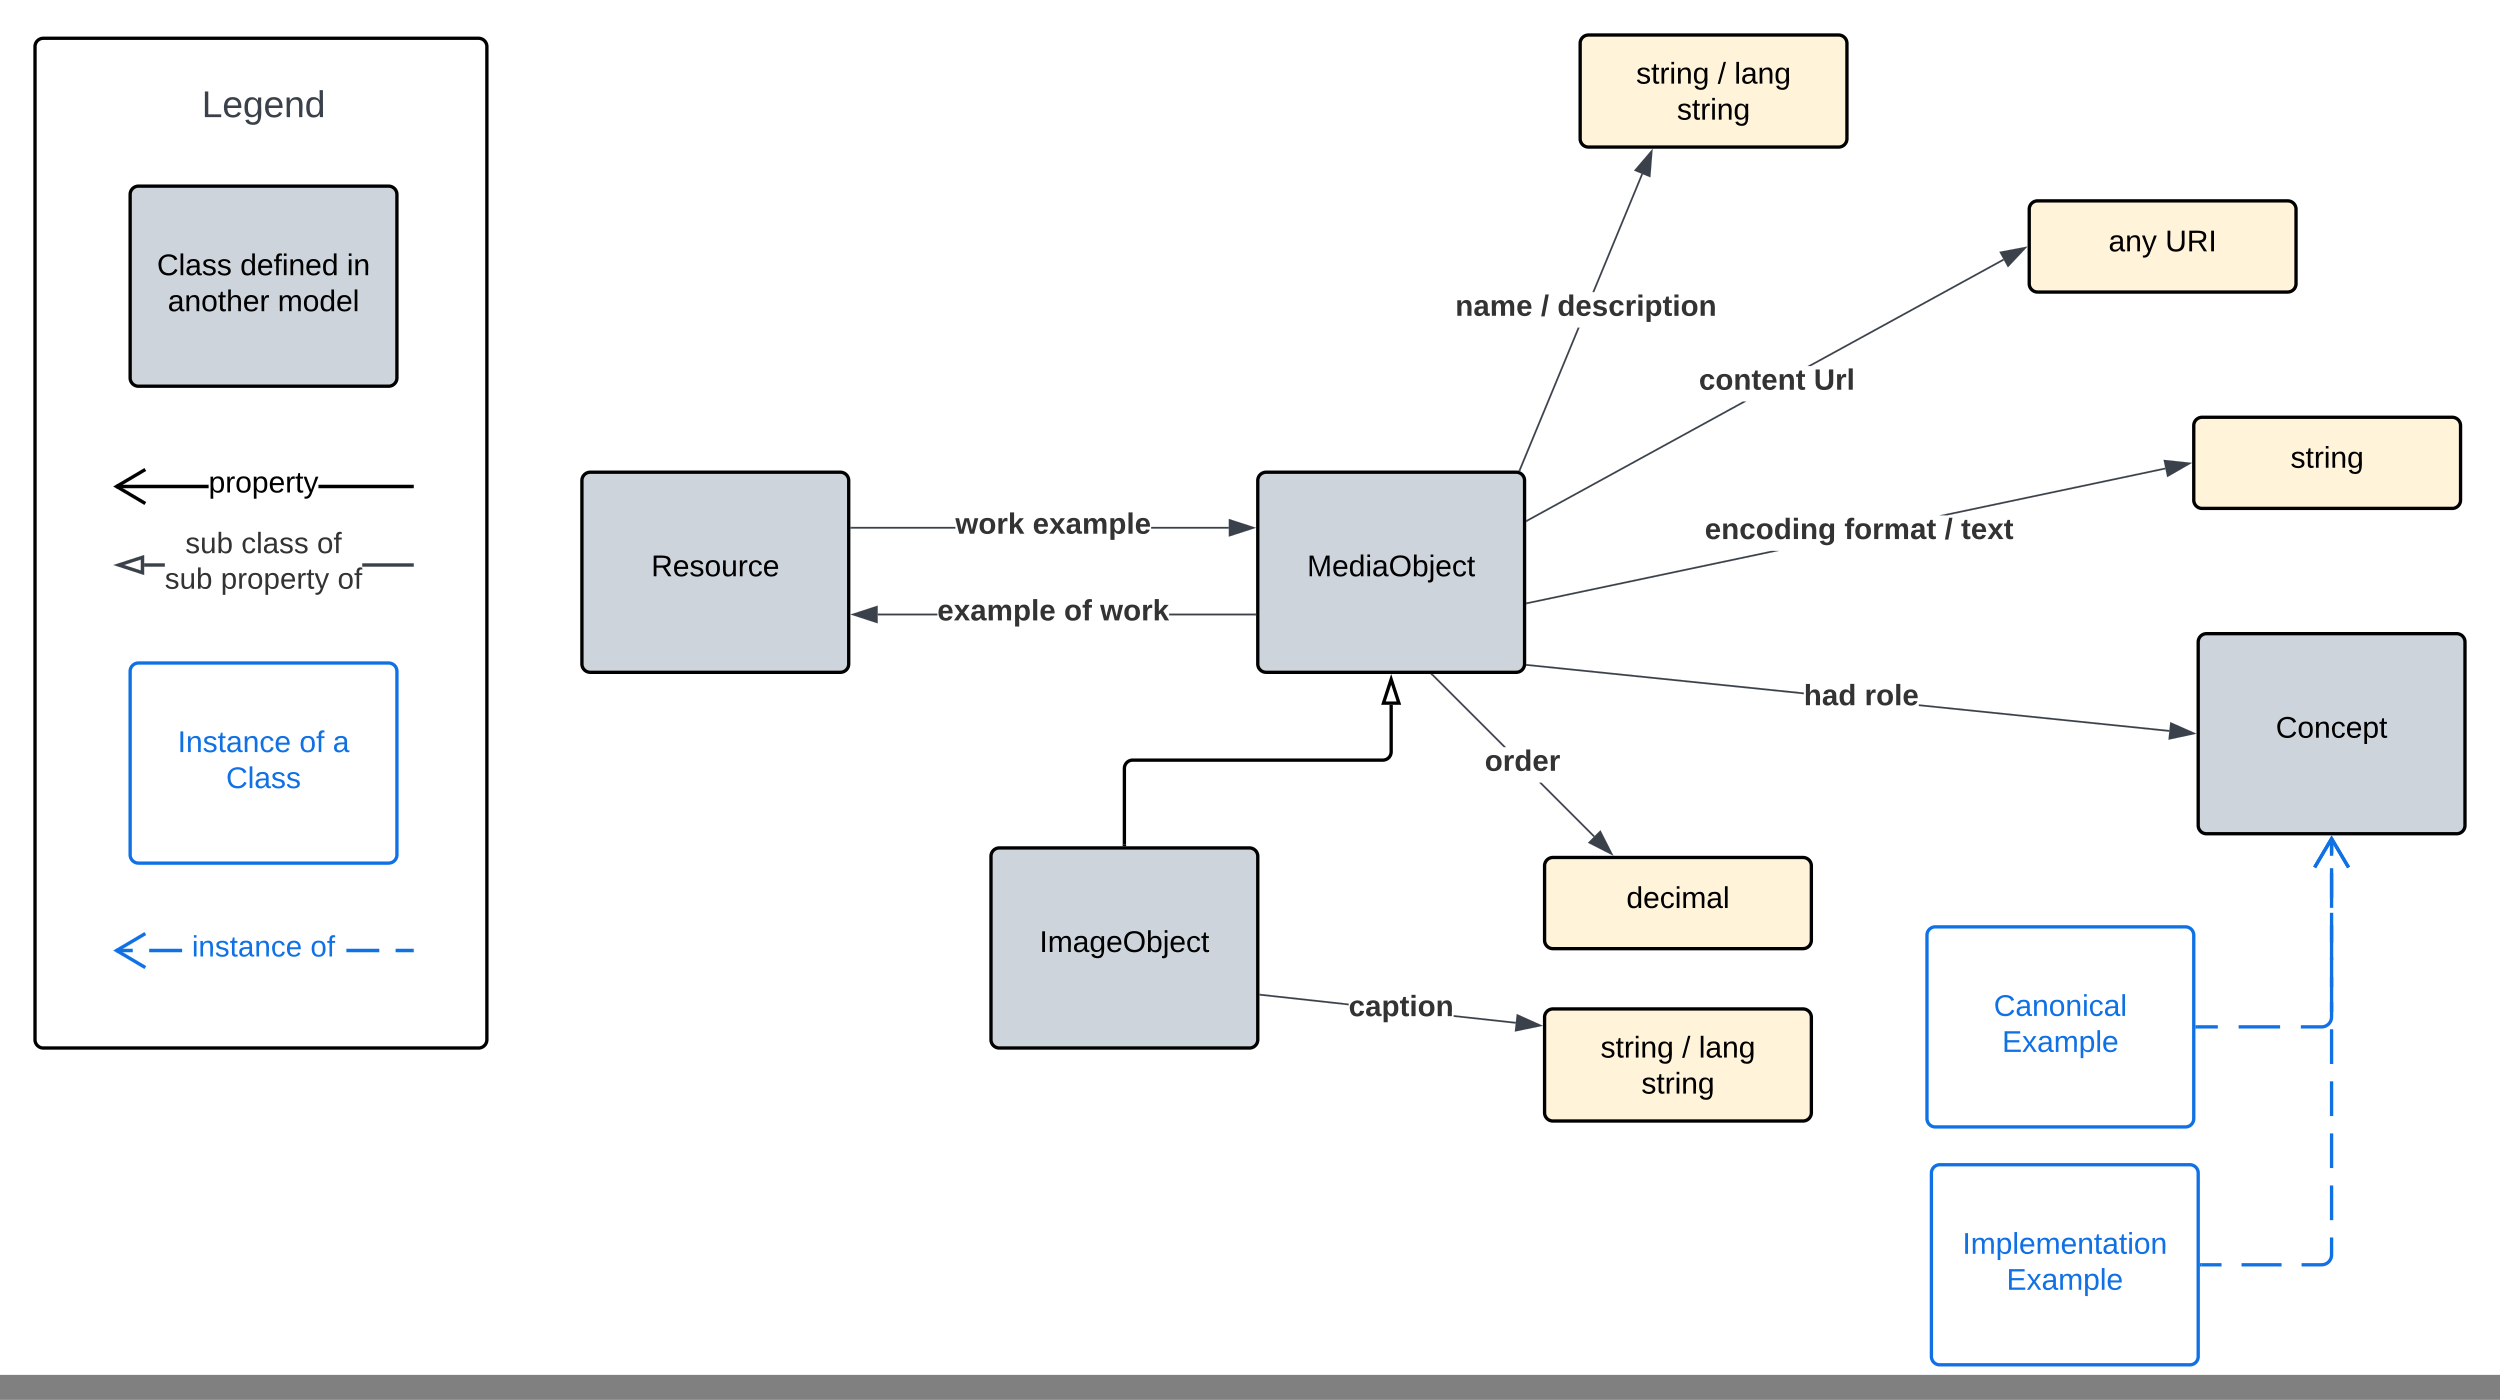 <svg xmlns="http://www.w3.org/2000/svg" xmlns:xlink="http://www.w3.org/1999/xlink" xmlns:lucid="lucid" width="1499.33" height="839.53"><rect width="100%" height="100%" fill="#808080" stroke="none"/><g transform="translate(-1555 -175.468)" lucid:page-tab-id="PL-nZYSw3IIe"><path d="M1500 0h2000v1000H1500z" fill="#fff"/><path d="M1576 203.43a5 5 0 0 1 5-5h261a5 5 0 0 1 5 5V799a5 5 0 0 1-5 5h-261a5 5 0 0 1-5-5z" stroke="#000" stroke-width="2" fill="#fff"/><path d="M1904 463.67a5 5 0 0 1 5-5h150a5 5 0 0 1 5 5v110a5 5 0 0 1-5 5h-150a5 5 0 0 1-5-5z" stroke="#000" stroke-width="2" fill="#ced4db"/><use xlink:href="#a" transform="matrix(1,0,0,1,1916,470.668) translate(29.55 50.4)"/><path d="M2309.33 463.67a5 5 0 0 1 5-5h150a5 5 0 0 1 5 5v110a5 5 0 0 1-5 5h-150a5 5 0 0 1-5-5z" stroke="#000" stroke-width="2" fill="#ced4db"/><use xlink:href="#b" transform="matrix(1,0,0,1,2321.333,470.668) translate(17.575 50.4)"/><path d="M2127.95 492.5h-62.45v-1h62.45zm164 0h-46.57v-1h46.57z" stroke="#3a414a" stroke-width=".05" fill="#3a414a"/><path d="M2065.5 492.5h-.5v-1h.5z" fill="#3a414a"/><path d="M2065.54 492.52h-.57v-1.04h.57zm-.5-1v.96h.45v-.96z" stroke="#3a414a" stroke-width=".05" fill="#3a414a"/><path d="M2306.7 492l-14.25 4.63v-9.26z" fill="#3a414a"/><path d="M2308.33 492l-16.38 5.32v-10.64zm-15.38 3.95l12.15-3.95-12.15-3.95z" stroke="#3a414a" stroke-width=".05" fill="#3a414a"/><use xlink:href="#c" transform="matrix(1,0,0,1,2127.951,481.333) translate(0 14.222)"/><use xlink:href="#d" transform="matrix(1,0,0,1,2127.951,481.333) translate(46.37 14.222)"/><path d="M2117.14 544.5h-35.76v-1h35.76zm190.7 0h-51.64v-1h51.63z" stroke="#3a414a" stroke-width=".05" fill="#3a414a"/><path d="M2308.33 544.5h-.5v-1h.5z" fill="#3a414a"/><path d="M2308.36 544.52h-.56v-1.04h.56zm-.5-1v.96h.45v-.96z" stroke="#3a414a" stroke-width=".05" fill="#3a414a"/><path d="M2080.88 548.63l-14.26-4.63 14.26-4.63z" fill="#3a414a"/><path d="M2081.38 549.32L2065 544l16.38-5.32zm-13.14-5.32l12.14 3.95v-7.9z" stroke="#3a414a" stroke-width=".05" fill="#3a414a"/><use xlink:href="#e" transform="matrix(1,0,0,1,2117.136,533.333) translate(0 14.222)"/><use xlink:href="#f" transform="matrix(1,0,0,1,2117.136,533.333) translate(76 14.222)"/><use xlink:href="#g" transform="matrix(1,0,0,1,2117.136,533.333) translate(97.63 14.222)"/><path d="M2502.67 201.47a5 5 0 0 1 5-5h150a5 5 0 0 1 5 5v57.2a5 5 0 0 1-5 5h-150a5 5 0 0 1-5-5z" stroke="#000" stroke-width="2" fill="#fff3d9"/><use xlink:href="#h" transform="matrix(1,0,0,1,2514.667,208.468) translate(21.575 17.15)"/><use xlink:href="#i" transform="matrix(1,0,0,1,2514.667,208.468) translate(70.475 17.15)"/><use xlink:href="#j" transform="matrix(1,0,0,1,2514.667,208.468) translate(80.475 17.15)"/><use xlink:href="#k" transform="matrix(1,0,0,1,2514.667,208.468) translate(46.05 38.75)"/><path d="M2466.84 457.7l-.92-.4 35.3-85.32h1.08zm73.5-177.7l-29.22 70.65h-1.08l29.38-71.03z" stroke="#3a414a" stroke-width=".05" fill="#3a414a"/><path d="M2466.85 457.68l-.2.47-.46-.2-.5-.1.22-.56z" fill="#3a414a"/><path d="M2466.88 457.66l-.22.52-.48-.2-.52-.12.25-.6zm-1.15.16l.47.12.44.18.17-.43-.86-.37z" stroke="#3a414a" stroke-width=".05" fill="#3a414a"/><path d="M2544.36 281.12l-8.57-3.55 9.73-11.4z" fill="#3a414a"/><path d="M2544.8 281.84l-9.84-4.07 11.2-13.1zm-8.18-4.46l7.3 3 1-12.72z" stroke="#3a414a" stroke-width=".05" fill="#3a414a"/><use xlink:href="#l" transform="matrix(1,0,0,1,2427.797,350.646) translate(0.005 14.222)"/><use xlink:href="#m" transform="matrix(1,0,0,1,2427.797,350.646) translate(51.314 14.222)"/><use xlink:href="#n" transform="matrix(1,0,0,1,2427.797,350.646) translate(61.19 14.222)"/><path d="M2772 300.94a5 5 0 0 1 5-5h150a5 5 0 0 1 5 5v44.67a5 5 0 0 1-5 5h-150a5 5 0 0 1-5-5z" stroke="#000" stroke-width="2" fill="#fff3d9"/><use xlink:href="#o" transform="matrix(1,0,0,1,2784,307.942) translate(35.55 18.275)"/><use xlink:href="#p" transform="matrix(1,0,0,1,2784,307.942) translate(69.55 18.275)"/><path d="M2471 488.2l-.47-.88 129.63-71.02h2.08zm285.87-156.6l-115.7 63.37h-2.07l117.3-64.26z" stroke="#3a414a" stroke-width=".05" fill="#3a414a"/><path d="M2471.02 488.2l-.7.37v-1.14l.22-.12z" fill="#3a414a"/><path d="M2471.06 488.2l-.75.4v-1.2l.25-.12zm-.7-.75v1.08l.63-.35-.47-.83z" stroke="#3a414a" stroke-width=".05" fill="#3a414a"/><path d="M2759.3 334.97l-4.46-8.13 14.74-2.8z" fill="#3a414a"/><path d="M2759.2 335.82l-5.13-9.34 16.93-3.2zm-3.6-8.6l3.8 6.9 8.76-9.3z" stroke="#3a414a" stroke-width=".05" fill="#3a414a"/><use xlink:href="#q" transform="matrix(1,0,0,1,2573.901,394.971) translate(0 14.222)"/><use xlink:href="#r" transform="matrix(1,0,0,1,2573.901,394.971) translate(68.889 14.222)"/><path d="M2870.67 430.72a5 5 0 0 1 5-5h150a5 5 0 0 1 5 5v44.67a5 5 0 0 1-5 5h-150a5 5 0 0 1-5-5z" stroke="#000" stroke-width="2" fill="#fff3d9"/><use xlink:href="#s" transform="matrix(1,0,0,1,2882.667,437.721) translate(46.05 18.275)"/><path d="M2470.93 537.72l-.2-.98 146.3-30.88h4.85zm382.8-80.8l-130.77 27.6h-4.84l135.4-28.57z" stroke="#3a414a" stroke-width=".05" fill="#3a414a"/><path d="M2470.94 537.72l-.6.12v-1.02l.4-.08z" fill="#3a414a"/><path d="M2470.97 537.74l-.66.13v-1.07l.45-.1zm-.6-.9v.97l.54-.1-.2-.93z" stroke="#3a414a" stroke-width=".05" fill="#3a414a"/><path d="M2868.08 453.4l-13 7.47-1.9-9.07z" fill="#3a414a"/><path d="M2869.67 453.05l-14.93 8.6-2.2-10.42zm-14.24 7.04l11.07-6.38-12.7-1.35z" stroke="#3a414a" stroke-width=".05" fill="#3a414a"/><use xlink:href="#t" transform="matrix(1,0,0,1,2577.407,484.527) translate(0.005 14.222)"/><use xlink:href="#u" transform="matrix(1,0,0,1,2577.407,484.527) translate(83.709 14.222)"/><use xlink:href="#v" transform="matrix(1,0,0,1,2577.407,484.527) translate(143.807 14.222)"/><use xlink:href="#w" transform="matrix(1,0,0,1,2577.407,484.527) translate(153.684 14.222)"/><path d="M2873.33 560.5a5 5 0 0 1 5-5h150a5 5 0 0 1 5 5v110a5 5 0 0 1-5 5h-150a5 5 0 0 1-5-5z" stroke="#000" stroke-width="2" fill="#ced4db"/><use xlink:href="#x" transform="matrix(1,0,0,1,2885.333,567.499) translate(34.525 50.4)"/><path d="M2856.1 613.33l-.12 1-150.17-15.43v-1zM2636.8 590.8v1.02l-166.08-17.05.1-1z" stroke="#3a414a" stroke-width=".05" fill="#3a414a"/><path d="M2470.85 573.77l-.1 1-.5-.06v-.1l.08-.88z" fill="#3a414a"/><path d="M2470.88 573.75l-.1 1.04-.57-.06.04-.14.07-.9zm-.6.86v.1l.45.04.1-.95-.47-.05z" stroke="#3a414a" stroke-width=".05" fill="#3a414a"/><path d="M2870.72 615.33l-14.66 3.16.95-9.24z" fill="#3a414a"/><path d="M2872.33 615.5l-16.84 3.62 1.08-10.6zm-15.7 2.35l12.48-2.68-11.67-5.17z" stroke="#3a414a" stroke-width=".05" fill="#3a414a"/><use xlink:href="#y" transform="matrix(1,0,0,1,2636.819,584.192) translate(0.005 14.222)"/><use xlink:href="#z" transform="matrix(1,0,0,1,2636.819,584.192) translate(36.449 14.222)"/><path d="M2710.67 736.33a5 5 0 0 1 5-5h150a5 5 0 0 1 5 5v110a5 5 0 0 1-5 5h-150a5 5 0 0 1-5-5z" stroke="#1071e5" stroke-width="2" fill="#fff"/><use xlink:href="#A" transform="matrix(1,0,0,1,2722.667,743.333) translate(28.075 41.4)"/><use xlink:href="#B" transform="matrix(1,0,0,1,2722.667,743.333) translate(33.05 63)"/><path d="M2713.33 879a5 5 0 0 1 5-5h150a5 5 0 0 1 5 5v110a5 5 0 0 1-5 5h-150a5 5 0 0 1-5-5z" stroke="#1071e5" stroke-width="2" fill="#fff"/><use xlink:href="#C" transform="matrix(1,0,0,1,2725.333,886) translate(6.6 41.4)"/><use xlink:href="#B" transform="matrix(1,0,0,1,2725.333,886) translate(33.05 63)"/><path d="M2872.67 791.33h12.44m12.46 0h24.88m12.45 0h12.43l.94-.07.92-.22.86-.36.8-.5.72-.6.6-.72.5-.8.36-.87.22-.93.07-.94v-8.92m0-8.9v-17.84m0-8.92V722.9m0-8.9v-17.85m0-8.9v-8.93" stroke="#1071e5" stroke-width="2" fill="none"/><path d="M2872.7 792.33h-1.03v-2h1.02z" stroke="#1071e5" stroke-width=".05" fill="#1071e5"/><path d="M2963.5 695.68l-10.17-17.22-10.18 17.22M2875.33 934h12m12 0h24m12 0h12l.94-.07.92-.22.86-.35.8-.5.72-.6.6-.72.5-.8.36-.88.22-.9.07-.95v-10.4m0-10.4v-20.8m0-10.42v-20.8m0-10.4v-20.8m0-10.42v-20.8m0-10.4v-20.82m0-10.4v-20.8m0-10.4V699.1m0-10.4v-10.4" stroke="#1071e5" stroke-width="2" fill="none"/><path d="M2875.36 935h-1.03v-2h1.03z" stroke="#1071e5" stroke-width=".05" fill="#1071e5"/><path d="M2963.5 695.68l-10.17-17.22-10.18 17.22" stroke="#1071e5" stroke-width="2" fill="none"/><path d="M2481.33 694.73a5 5 0 0 1 5-5h150a5 5 0 0 1 5 5v44.67a5 5 0 0 1-5 5h-150a5 5 0 0 1-5-5z" stroke="#000" stroke-width="2" fill="#fff3d9"/><use xlink:href="#D" transform="matrix(1,0,0,1,2493.333,701.734) translate(37.075 18.275)"/><path d="M2511.43 676.8l-.7.7-32.64-32.63h1.4zm-53.26-53.27h-1.4l-43.17-43.15.7-.7z" stroke="#3a414a" stroke-width=".05" fill="#3a414a"/><path d="M2414.32 579.68l-.7.7-.73-.7h1.4z" fill="#3a414a"/><path d="M2414.35 579.68l-.74.74-.77-.78h1.5zm-1.4 0l.66.67.66-.66z" stroke="#3a414a" stroke-width=".05" fill="#3a414a"/><path d="M2521.52 687.6l-13.36-6.82 6.55-6.55z" fill="#3a414a"/><path d="M2522.67 688.73l-15.35-7.82 7.53-7.52zm-13.67-8.08l11.38 5.8-5.8-11.38z" stroke="#3a414a" stroke-width=".05" fill="#3a414a"/><use xlink:href="#E" transform="matrix(1,0,0,1,2445.467,623.534) translate(0 14.222)"/><path d="M2149.33 689a5 5 0 0 1 5-5h150a5 5 0 0 1 5 5v110a5 5 0 0 1-5 5h-150a5 5 0 0 1-5-5z" stroke="#000" stroke-width="2" fill="#ced4db"/><use xlink:href="#F" transform="matrix(1,0,0,1,2161.333,696) translate(17.05 50.4)"/><path d="M2464.1 788.38l-.1 1-37.16-4.08v-1zm-100.27-11v1l-53.05-5.83.1-1z" stroke="#3a414a" stroke-width=".05" fill="#3a414a"/><path d="M2310.9 771.56l-.1 1-.47-.06v-1z" fill="#3a414a"/><path d="M2310.93 771.54l-.12 1.04-.5-.06v-1.05zm-.57.94l.4.04.1-.94-.5-.06z" stroke="#3a414a" stroke-width=".05" fill="#3a414a"/><path d="M2478.72 790.5l-14.68 3.04 1-9.2z" fill="#3a414a"/><path d="M2480.33 790.67l-16.86 3.5 1.16-10.58zm-15.72 2.24l12.52-2.6-11.65-5.24z" stroke="#3a414a" stroke-width=".05" fill="#3a414a"/><use xlink:href="#G" transform="matrix(1,0,0,1,2363.827,770.667) translate(0.005 14.222)"/><path d="M2481.33 785.57a5 5 0 0 1 5-5h150a5 5 0 0 1 5 5v57.2a5 5 0 0 1-5 5h-150a5 5 0 0 1-5-5z" stroke="#000" stroke-width="2" fill="#fff3d9"/><use xlink:href="#h" transform="matrix(1,0,0,1,2493.333,792.566) translate(21.575 17.15)"/><use xlink:href="#i" transform="matrix(1,0,0,1,2493.333,792.566) translate(70.475 17.15)"/><use xlink:href="#j" transform="matrix(1,0,0,1,2493.333,792.566) translate(80.475 17.15)"/><use xlink:href="#k" transform="matrix(1,0,0,1,2493.333,792.566) translate(46.05 38.75)"/><path d="M2389.33 598.17v28.16a5 5 0 0 1-5 5h-150a5 5 0 0 0-5 5V682" stroke="#000" stroke-width="2" fill="none"/><path d="M2389.33 582.9l4.64 14.27h-9.27z" stroke="#000" stroke-width="2" fill="#fff"/><path d="M2230.33 683h-2v-1.03h2z" stroke="#000" stroke-width=".05"/><path d="M1633.05 292.1a5 5 0 0 1 5-5h150a5 5 0 0 1 5 5v110a5 5 0 0 1-5 5h-150a5 5 0 0 1-5-5z" stroke="#000" stroke-width="2" fill="#ced4db"/><g><use xlink:href="#H" transform="matrix(1,0,0,1,1645.048,299.102) translate(4.1 41.4)"/><use xlink:href="#I" transform="matrix(1,0,0,1,1645.048,299.102) translate(54 41.4)"/><use xlink:href="#J" transform="matrix(1,0,0,1,1645.048,299.102) translate(117.95 41.4)"/><use xlink:href="#K" transform="matrix(1,0,0,1,1645.048,299.102) translate(10.575 63)"/><use xlink:href="#L" transform="matrix(1,0,0,1,1645.048,299.102) translate(76.525 63)"/></g><path d="M1680.1 468.23h-55.33v-2h55.33zm122.04 0H1746v-2h56.14z" stroke="#000" stroke-width=".05"/><path d="M1803.14 468.23h-1.02v-2h1.02zM1642.64 457.9l-15.76 9.33 15.76 9.32-1.02 1.73-18.67-11.05 18.67-11.04z" stroke="#000" stroke-width=".05"/><g><use xlink:href="#M" transform="matrix(1,0,0,1,1680.098,456.434) translate(0.005 14.4)"/></g><path d="M1633.05 578.1a5 5 0 0 1 5-5h150a5 5 0 0 1 5 5v110a5 5 0 0 1-5 5h-150a5 5 0 0 1-5-5z" stroke="#1071e5" stroke-width="2" fill="#fff"/><g><use xlink:href="#N" transform="matrix(1,0,0,1,1645.048,585.115) translate(16.5 41.4)"/><use xlink:href="#O" transform="matrix(1,0,0,1,1645.048,585.115) translate(89.5 41.4)"/><use xlink:href="#P" transform="matrix(1,0,0,1,1645.048,585.115) translate(109.5 41.4)"/><use xlink:href="#Q" transform="matrix(1,0,0,1,1645.048,585.115) translate(45.55 63)"/></g><path d="M1802.14 746.54h-9.85v-2h9.84zm-19.7 0h-19.7v-2h19.7zm-118.25 0h-19.72v-2h19.7zm-29.58 0h-9.85v-2h9.85z" stroke="#1071e5" stroke-width=".05" fill="#1071e5"/><path d="M1803.14 746.54h-1.02v-2h1.02zM1642.64 736.23l-15.76 9.3 15.76 9.34-1.02 1.72-18.67-11.06 18.67-11.04z" stroke="#1071e5" stroke-width=".05" fill="#1071e5"/><g><use xlink:href="#R" transform="matrix(1,0,0,1,1670.11,734.878) translate(0 14.222)"/><use xlink:href="#S" transform="matrix(1,0,0,1,1670.11,734.878) translate(71.062 14.222)"/></g><path d="M1653.84 515.32h-12.4v-2h12.4zm148.3 0h-29.88v-2h29.88z" stroke="#3a414a" stroke-width=".05" fill="#3a414a"/><path d="M1803.14 515.32h-1.02v-2h1.02z" stroke="#3a414a" stroke-width=".05" fill="#3a414a"/><path d="M1640.45 518.96l-14.26-4.64 14.25-4.64z" fill="#fff"/><path d="M1641.45 520.33l-18.5-6 18.5-6.02zm-12.03-6l10.03 3.25v-6.52z" stroke="#3a414a" stroke-width=".05" fill="#3a414a"/><g><use xlink:href="#T" transform="matrix(1,0,0,1,1653.838,492.987) translate(12.326 14.222)"/><use xlink:href="#U" transform="matrix(1,0,0,1,1653.838,492.987) translate(45.906 14.222)"/><use xlink:href="#V" transform="matrix(1,0,0,1,1653.838,492.987) translate(91.289 14.222)"/><use xlink:href="#W" transform="matrix(1,0,0,1,1653.838,492.987) translate(0.005 35.556)"/><use xlink:href="#X" transform="matrix(1,0,0,1,1653.838,492.987) translate(33.585 35.556)"/><use xlink:href="#Y" transform="matrix(1,0,0,1,1653.838,492.987) translate(103.61 35.556)"/></g><path d="M1593.05 216.43a6 6 0 0 1 6-6h228a6 6 0 0 1 6 6v48a6 6 0 0 1-6 6h-228a6 6 0 0 1-6-6z" stroke="#000" stroke-opacity="0" fill="#fff" fill-opacity="0"/><g><use xlink:href="#Z" transform="matrix(1,0,0,1,1598.048,215.434) translate(77.963 30.278)"/></g><defs><path d="M233-177c-1 41-23 64-60 70L243 0h-38l-65-103H63V0H30v-248c88 3 205-21 203 71zM63-129c60-2 137 13 137-47 0-61-80-42-137-45v92" id="aa"/><path d="M100-194c63 0 86 42 84 106H49c0 40 14 67 53 68 26 1 43-12 49-29l28 8c-11 28-37 45-77 45C44 4 14-33 15-96c1-61 26-98 85-98zm52 81c6-60-76-77-97-28-3 7-6 17-6 28h103" id="ab"/><path d="M135-143c-3-34-86-38-87 0 15 53 115 12 119 90S17 21 10-45l28-5c4 36 97 45 98 0-10-56-113-15-118-90-4-57 82-63 122-42 12 7 21 19 24 35" id="ac"/><path d="M100-194c62-1 85 37 85 99 1 63-27 99-86 99S16-35 15-95c0-66 28-99 85-99zM99-20c44 1 53-31 53-75 0-43-8-75-51-75s-53 32-53 75 10 74 51 75" id="ad"/><path d="M84 4C-5 8 30-112 23-190h32v120c0 31 7 50 39 49 72-2 45-101 50-169h31l1 190h-30c-1-10 1-25-2-33-11 22-28 36-60 37" id="ae"/><path d="M114-163C36-179 61-72 57 0H25l-1-190h30c1 12-1 29 2 39 6-27 23-49 58-41v29" id="af"/><path d="M96-169c-40 0-48 33-48 73s9 75 48 75c24 0 41-14 43-38l32 2c-6 37-31 61-74 61-59 0-76-41-82-99-10-93 101-131 147-64 4 7 5 14 7 22l-32 3c-4-21-16-35-41-35" id="ag"/><g id="a"><use transform="matrix(0.05,0,0,0.05,0,0)" xlink:href="#aa"/><use transform="matrix(0.05,0,0,0.05,12.95,0)" xlink:href="#ab"/><use transform="matrix(0.05,0,0,0.05,22.95,0)" xlink:href="#ac"/><use transform="matrix(0.05,0,0,0.05,31.95,0)" xlink:href="#ad"/><use transform="matrix(0.05,0,0,0.05,41.95,0)" xlink:href="#ae"/><use transform="matrix(0.05,0,0,0.05,51.95,0)" xlink:href="#af"/><use transform="matrix(0.05,0,0,0.05,57.9,0)" xlink:href="#ag"/><use transform="matrix(0.05,0,0,0.05,66.9,0)" xlink:href="#ab"/></g><path d="M240 0l2-218c-23 76-54 145-80 218h-23L58-218 59 0H30v-248h44l77 211c21-75 51-140 76-211h43V0h-30" id="ah"/><path d="M85-194c31 0 48 13 60 33l-1-100h32l1 261h-30c-2-10 0-23-3-31C134-8 116 4 85 4 32 4 16-35 15-94c0-66 23-100 70-100zm9 24c-40 0-46 34-46 75 0 40 6 74 45 74 42 0 51-32 51-76 0-42-9-74-50-73" id="ai"/><path d="M24-231v-30h32v30H24zM24 0v-190h32V0H24" id="aj"/><path d="M141-36C126-15 110 5 73 4 37 3 15-17 15-53c-1-64 63-63 125-63 3-35-9-54-41-54-24 1-41 7-42 31l-33-3c5-37 33-52 76-52 45 0 72 20 72 64v82c-1 20 7 32 28 27v20c-31 9-61-2-59-35zM48-53c0 20 12 33 32 33 41-3 63-29 60-74-43 2-92-5-92 41" id="ak"/><path d="M140-251c81 0 123 46 123 126C263-46 219 4 140 4 59 4 17-45 17-125s42-126 123-126zm0 227c63 0 89-41 89-101s-29-99-89-99c-61 0-89 39-89 99S79-25 140-24" id="al"/><path d="M115-194c53 0 69 39 70 98 0 66-23 100-70 100C84 3 66-7 56-30L54 0H23l1-261h32v101c10-23 28-34 59-34zm-8 174c40 0 45-34 45-75 0-40-5-75-45-74-42 0-51 32-51 76 0 43 10 73 51 73" id="am"/><path d="M24-231v-30h32v30H24zM-9 49c24 4 33-6 33-30v-209h32V24c2 40-23 58-65 49V49" id="an"/><path d="M59-47c-2 24 18 29 38 22v24C64 9 27 4 27-40v-127H5v-23h24l9-43h21v43h35v23H59v120" id="ao"/><g id="b"><use transform="matrix(0.05,0,0,0.05,0,0)" xlink:href="#ah"/><use transform="matrix(0.05,0,0,0.05,14.95,0)" xlink:href="#ab"/><use transform="matrix(0.05,0,0,0.05,24.95,0)" xlink:href="#ai"/><use transform="matrix(0.05,0,0,0.05,34.95,0)" xlink:href="#aj"/><use transform="matrix(0.05,0,0,0.05,38.9,0)" xlink:href="#ak"/><use transform="matrix(0.05,0,0,0.05,48.9,0)" xlink:href="#al"/><use transform="matrix(0.05,0,0,0.05,62.9,0)" xlink:href="#am"/><use transform="matrix(0.05,0,0,0.05,72.9,0)" xlink:href="#an"/><use transform="matrix(0.05,0,0,0.05,76.85,0)" xlink:href="#ab"/><use transform="matrix(0.05,0,0,0.05,86.85,0)" xlink:href="#ag"/><use transform="matrix(0.05,0,0,0.05,95.85,0)" xlink:href="#ao"/></g><path fill="#333" d="M231 0h-52l-39-155L100 0H48L-1-190h46L77-45c9-52 24-97 36-145h53l37 145 32-145h46" id="ap"/><path fill="#333" d="M110-194c64 0 96 36 96 99 0 64-35 99-97 99-61 0-95-36-95-99 0-62 34-99 96-99zm-1 164c35 0 45-28 45-65 0-40-10-65-43-65-34 0-45 26-45 65 0 36 10 65 43 65" id="aq"/><path fill="#333" d="M135-150c-39-12-60 13-60 57V0H25l-1-190h47c2 13-1 29 3 40 6-28 27-53 61-41v41" id="ar"/><path fill="#333" d="M147 0L96-86 75-71V0H25v-261h50v150l67-79h53l-66 74L201 0h-54" id="as"/><g id="c"><use transform="matrix(0.049,0,0,0.049,0,0)" xlink:href="#ap"/><use transform="matrix(0.049,0,0,0.049,13.827,0)" xlink:href="#aq"/><use transform="matrix(0.049,0,0,0.049,24.642,0)" xlink:href="#ar"/><use transform="matrix(0.049,0,0,0.049,31.556,0)" xlink:href="#as"/></g><path fill="#333" d="M185-48c-13 30-37 53-82 52C43 2 14-33 14-96s30-98 90-98c62 0 83 45 84 108H66c0 31 8 55 39 56 18 0 30-7 34-22zm-45-69c5-46-57-63-70-21-2 6-4 13-4 21h74" id="at"/><path fill="#333" d="M144 0l-44-69L55 0H2l70-98-66-92h53l41 62 40-62h54l-67 91 71 99h-54" id="au"/><path fill="#333" d="M133-34C117-15 103 5 69 4 32 3 11-16 11-54c-1-60 55-63 116-61 1-26-3-47-28-47-18 1-26 9-28 27l-52-2c7-38 36-58 82-57s74 22 75 68l1 82c-1 14 12 18 25 15v27c-30 8-71 5-69-32zm-48 3c29 0 43-24 42-57-32 0-66-3-65 30 0 17 8 27 23 27" id="av"/><path fill="#333" d="M220-157c-53 9-28 100-34 157h-49v-107c1-27-5-49-29-50C55-147 81-57 75 0H25l-1-190h47c2 12-1 28 3 38 10-53 101-56 108 0 13-22 24-43 59-42 82 1 51 116 57 194h-49v-107c-1-25-5-48-29-50" id="aw"/><path fill="#333" d="M135-194c53 0 70 44 70 98 0 56-19 98-73 100-31 1-45-17-59-34 3 33 2 69 2 105H25l-1-265h48c2 10 0 23 3 31 11-24 29-35 60-35zM114-30c33 0 39-31 40-66 0-38-9-64-40-64-56 0-55 130 0 130" id="ax"/><path fill="#333" d="M25 0v-261h50V0H25" id="ay"/><g id="d"><use transform="matrix(0.049,0,0,0.049,0,0)" xlink:href="#at"/><use transform="matrix(0.049,0,0,0.049,9.877,0)" xlink:href="#au"/><use transform="matrix(0.049,0,0,0.049,19.753,0)" xlink:href="#av"/><use transform="matrix(0.049,0,0,0.049,29.63,0)" xlink:href="#aw"/><use transform="matrix(0.049,0,0,0.049,45.432,0)" xlink:href="#ax"/><use transform="matrix(0.049,0,0,0.049,56.247,0)" xlink:href="#ay"/><use transform="matrix(0.049,0,0,0.049,61.185,0)" xlink:href="#at"/></g><g id="e"><use transform="matrix(0.049,0,0,0.049,0,0)" xlink:href="#at"/><use transform="matrix(0.049,0,0,0.049,9.877,0)" xlink:href="#au"/><use transform="matrix(0.049,0,0,0.049,19.753,0)" xlink:href="#av"/><use transform="matrix(0.049,0,0,0.049,29.63,0)" xlink:href="#aw"/><use transform="matrix(0.049,0,0,0.049,45.432,0)" xlink:href="#ax"/><use transform="matrix(0.049,0,0,0.049,56.247,0)" xlink:href="#ay"/><use transform="matrix(0.049,0,0,0.049,61.185,0)" xlink:href="#at"/></g><path fill="#333" d="M121-226c-27-7-43 5-38 36h38v33H83V0H34v-157H6v-33h28c-9-59 32-81 87-68v32" id="az"/><g id="f"><use transform="matrix(0.049,0,0,0.049,0,0)" xlink:href="#aq"/><use transform="matrix(0.049,0,0,0.049,10.815,0)" xlink:href="#az"/></g><g id="g"><use transform="matrix(0.049,0,0,0.049,0,0)" xlink:href="#ap"/><use transform="matrix(0.049,0,0,0.049,13.827,0)" xlink:href="#aq"/><use transform="matrix(0.049,0,0,0.049,24.642,0)" xlink:href="#ar"/><use transform="matrix(0.049,0,0,0.049,31.556,0)" xlink:href="#as"/></g><path d="M117-194c89-4 53 116 60 194h-32v-121c0-31-8-49-39-48C34-167 62-67 57 0H25l-1-190h30c1 10-1 24 2 32 11-22 29-35 61-36" id="aA"/><path d="M177-190C167-65 218 103 67 71c-23-6-38-20-44-43l32-5c15 47 100 32 89-28v-30C133-14 115 1 83 1 29 1 15-40 15-95c0-56 16-97 71-98 29-1 48 16 59 35 1-10 0-23 2-32h30zM94-22c36 0 50-32 50-73 0-42-14-75-50-75-39 0-46 34-46 75s6 73 46 73" id="aB"/><g id="h"><use transform="matrix(0.05,0,0,0.05,0,0)" xlink:href="#ac"/><use transform="matrix(0.05,0,0,0.05,9,0)" xlink:href="#ao"/><use transform="matrix(0.05,0,0,0.05,14,0)" xlink:href="#af"/><use transform="matrix(0.05,0,0,0.05,19.95,0)" xlink:href="#aj"/><use transform="matrix(0.05,0,0,0.05,23.9,0)" xlink:href="#aA"/><use transform="matrix(0.05,0,0,0.05,33.9,0)" xlink:href="#aB"/></g><path d="M0 4l72-265h28L28 4H0" id="aC"/><use transform="matrix(0.05,0,0,0.05,0,0)" xlink:href="#aC" id="i"/><path d="M24 0v-261h32V0H24" id="aD"/><g id="j"><use transform="matrix(0.05,0,0,0.05,0,0)" xlink:href="#aD"/><use transform="matrix(0.05,0,0,0.05,3.95,0)" xlink:href="#ak"/><use transform="matrix(0.05,0,0,0.05,13.95,0)" xlink:href="#aA"/><use transform="matrix(0.05,0,0,0.05,23.95,0)" xlink:href="#aB"/></g><g id="k"><use transform="matrix(0.05,0,0,0.05,0,0)" xlink:href="#ac"/><use transform="matrix(0.05,0,0,0.05,9,0)" xlink:href="#ao"/><use transform="matrix(0.05,0,0,0.05,14,0)" xlink:href="#af"/><use transform="matrix(0.05,0,0,0.05,19.95,0)" xlink:href="#aj"/><use transform="matrix(0.05,0,0,0.05,23.9,0)" xlink:href="#aA"/><use transform="matrix(0.05,0,0,0.05,33.9,0)" xlink:href="#aB"/></g><path fill="#333" d="M135-194c87-1 58 113 63 194h-50c-7-57 23-157-34-157-59 0-34 97-39 157H25l-1-190h47c2 12-1 28 3 38 12-26 28-41 61-42" id="aE"/><g id="l"><use transform="matrix(0.049,0,0,0.049,0,0)" xlink:href="#aE"/><use transform="matrix(0.049,0,0,0.049,10.815,0)" xlink:href="#av"/><use transform="matrix(0.049,0,0,0.049,20.691,0)" xlink:href="#aw"/><use transform="matrix(0.049,0,0,0.049,36.494,0)" xlink:href="#at"/></g><path fill="#333" d="M4 7l51-268h42L46 7H4" id="aF"/><use transform="matrix(0.049,0,0,0.049,0,0)" xlink:href="#aF" id="m"/><path fill="#333" d="M88-194c31-1 46 15 58 34l-1-101h50l1 261h-48c-2-10 0-23-3-31C134-8 116 4 84 4 32 4 16-41 15-95c0-56 19-97 73-99zm17 164c33 0 40-30 41-66 1-37-9-64-41-64s-38 30-39 65c0 43 13 65 39 65" id="aG"/><path fill="#333" d="M137-138c1-29-70-34-71-4 15 46 118 7 119 86 1 83-164 76-172 9l43-7c4 19 20 25 44 25 33 8 57-30 24-41C81-84 22-81 20-136c-2-80 154-74 161-7" id="aH"/><path fill="#333" d="M190-63c-7 42-38 67-86 67-59 0-84-38-90-98-12-110 154-137 174-36l-49 2c-2-19-15-32-35-32-30 0-35 28-38 64-6 74 65 87 74 30" id="aI"/><path fill="#333" d="M25-224v-37h50v37H25zM25 0v-190h50V0H25" id="aJ"/><path fill="#333" d="M115-3C79 11 28 4 28-45v-112H4v-33h27l15-45h31v45h36v33H77v99c-1 23 16 31 38 25v30" id="aK"/><g id="n"><use transform="matrix(0.049,0,0,0.049,0,0)" xlink:href="#aG"/><use transform="matrix(0.049,0,0,0.049,10.815,0)" xlink:href="#at"/><use transform="matrix(0.049,0,0,0.049,20.691,0)" xlink:href="#aH"/><use transform="matrix(0.049,0,0,0.049,30.568,0)" xlink:href="#aI"/><use transform="matrix(0.049,0,0,0.049,40.444,0)" xlink:href="#ar"/><use transform="matrix(0.049,0,0,0.049,47.358,0)" xlink:href="#aJ"/><use transform="matrix(0.049,0,0,0.049,52.296,0)" xlink:href="#ax"/><use transform="matrix(0.049,0,0,0.049,63.111,0)" xlink:href="#aK"/><use transform="matrix(0.049,0,0,0.049,68.988,0)" xlink:href="#aJ"/><use transform="matrix(0.049,0,0,0.049,73.926,0)" xlink:href="#aq"/><use transform="matrix(0.049,0,0,0.049,84.741,0)" xlink:href="#aE"/></g><path d="M179-190L93 31C79 59 56 82 12 73V49c39 6 53-20 64-50L1-190h34L92-34l54-156h33" id="aL"/><g id="o"><use transform="matrix(0.05,0,0,0.05,0,0)" xlink:href="#ak"/><use transform="matrix(0.05,0,0,0.05,10,0)" xlink:href="#aA"/><use transform="matrix(0.05,0,0,0.05,20,0)" xlink:href="#aL"/></g><path d="M232-93c-1 65-40 97-104 97C67 4 28-28 28-90v-158h33c8 89-33 224 67 224 102 0 64-133 71-224h33v155" id="aM"/><path d="M33 0v-248h34V0H33" id="aN"/><g id="p"><use transform="matrix(0.05,0,0,0.05,0,0)" xlink:href="#aM"/><use transform="matrix(0.05,0,0,0.05,12.95,0)" xlink:href="#aa"/><use transform="matrix(0.05,0,0,0.05,25.9,0)" xlink:href="#aN"/></g><g id="q"><use transform="matrix(0.049,0,0,0.049,0,0)" xlink:href="#aI"/><use transform="matrix(0.049,0,0,0.049,9.877,0)" xlink:href="#aq"/><use transform="matrix(0.049,0,0,0.049,20.691,0)" xlink:href="#aE"/><use transform="matrix(0.049,0,0,0.049,31.506,0)" xlink:href="#aK"/><use transform="matrix(0.049,0,0,0.049,37.383,0)" xlink:href="#at"/><use transform="matrix(0.049,0,0,0.049,47.259,0)" xlink:href="#aE"/><use transform="matrix(0.049,0,0,0.049,58.074,0)" xlink:href="#aK"/></g><path fill="#333" d="M238-95c0 69-44 99-111 99C63 4 22-25 22-93v-155h51v151c-1 38 19 59 55 60 90 1 49-130 58-211h52v153" id="aO"/><g id="r"><use transform="matrix(0.049,0,0,0.049,0,0)" xlink:href="#aO"/><use transform="matrix(0.049,0,0,0.049,12.79,0)" xlink:href="#ar"/><use transform="matrix(0.049,0,0,0.049,19.704,0)" xlink:href="#ay"/></g><g id="s"><use transform="matrix(0.05,0,0,0.05,0,0)" xlink:href="#ac"/><use transform="matrix(0.05,0,0,0.05,9,0)" xlink:href="#ao"/><use transform="matrix(0.05,0,0,0.05,14,0)" xlink:href="#af"/><use transform="matrix(0.05,0,0,0.05,19.95,0)" xlink:href="#aj"/><use transform="matrix(0.05,0,0,0.05,23.9,0)" xlink:href="#aA"/><use transform="matrix(0.05,0,0,0.05,33.9,0)" xlink:href="#aB"/></g><path fill="#333" d="M195-6C206 82 75 100 31 46c-4-6-6-13-8-21l49-6c3 16 16 24 34 25 40 0 42-37 40-79-11 22-30 35-61 35-53 0-70-43-70-97 0-56 18-96 73-97 30 0 46 14 59 34l2-30h47zm-90-29c32 0 41-27 41-63 0-35-9-62-40-62-32 0-39 29-40 63 0 36 9 62 39 62" id="aP"/><g id="t"><use transform="matrix(0.049,0,0,0.049,0,0)" xlink:href="#at"/><use transform="matrix(0.049,0,0,0.049,9.877,0)" xlink:href="#aE"/><use transform="matrix(0.049,0,0,0.049,20.691,0)" xlink:href="#aI"/><use transform="matrix(0.049,0,0,0.049,30.568,0)" xlink:href="#aq"/><use transform="matrix(0.049,0,0,0.049,41.383,0)" xlink:href="#aG"/><use transform="matrix(0.049,0,0,0.049,52.198,0)" xlink:href="#aJ"/><use transform="matrix(0.049,0,0,0.049,57.136,0)" xlink:href="#aE"/><use transform="matrix(0.049,0,0,0.049,67.951,0)" xlink:href="#aP"/></g><g id="u"><use transform="matrix(0.049,0,0,0.049,0,0)" xlink:href="#az"/><use transform="matrix(0.049,0,0,0.049,5.877,0)" xlink:href="#aq"/><use transform="matrix(0.049,0,0,0.049,16.691,0)" xlink:href="#ar"/><use transform="matrix(0.049,0,0,0.049,23.605,0)" xlink:href="#aw"/><use transform="matrix(0.049,0,0,0.049,39.407,0)" xlink:href="#av"/><use transform="matrix(0.049,0,0,0.049,49.284,0)" xlink:href="#aK"/></g><use transform="matrix(0.049,0,0,0.049,0,0)" xlink:href="#aF" id="v"/><g id="w"><use transform="matrix(0.049,0,0,0.049,0,0)" xlink:href="#aK"/><use transform="matrix(0.049,0,0,0.049,5.877,0)" xlink:href="#at"/><use transform="matrix(0.049,0,0,0.049,15.753,0)" xlink:href="#au"/><use transform="matrix(0.049,0,0,0.049,25.63,0)" xlink:href="#aK"/></g><path d="M212-179c-10-28-35-45-73-45-59 0-87 40-87 99 0 60 29 101 89 101 43 0 62-24 78-52l27 14C228-24 195 4 139 4 59 4 22-46 18-125c-6-104 99-153 187-111 19 9 31 26 39 46" id="aQ"/><path d="M115-194c55 1 70 41 70 98S169 2 115 4C84 4 66-9 55-30l1 105H24l-1-265h31l2 30c10-21 28-34 59-34zm-8 174c40 0 45-34 45-75s-6-73-45-74c-42 0-51 32-51 76 0 43 10 73 51 73" id="aR"/><g id="x"><use transform="matrix(0.05,0,0,0.05,0,0)" xlink:href="#aQ"/><use transform="matrix(0.05,0,0,0.05,12.95,0)" xlink:href="#ad"/><use transform="matrix(0.05,0,0,0.05,22.95,0)" xlink:href="#aA"/><use transform="matrix(0.05,0,0,0.05,32.95,0)" xlink:href="#ag"/><use transform="matrix(0.05,0,0,0.05,41.95,0)" xlink:href="#ab"/><use transform="matrix(0.05,0,0,0.05,51.95,0)" xlink:href="#aR"/><use transform="matrix(0.05,0,0,0.05,61.95,0)" xlink:href="#ao"/></g><path fill="#333" d="M114-157C55-157 80-60 75 0H25v-261h50l-1 109c12-26 28-41 61-42 86-1 58 113 63 194h-50c-7-57 23-157-34-157" id="aS"/><g id="y"><use transform="matrix(0.049,0,0,0.049,0,0)" xlink:href="#aS"/><use transform="matrix(0.049,0,0,0.049,10.815,0)" xlink:href="#av"/><use transform="matrix(0.049,0,0,0.049,20.691,0)" xlink:href="#aG"/></g><g id="z"><use transform="matrix(0.049,0,0,0.049,0,0)" xlink:href="#ar"/><use transform="matrix(0.049,0,0,0.049,6.914,0)" xlink:href="#aq"/><use transform="matrix(0.049,0,0,0.049,17.728,0)" xlink:href="#ay"/><use transform="matrix(0.049,0,0,0.049,22.667,0)" xlink:href="#at"/></g><path fill="#1071e5" d="M212-179c-10-28-35-45-73-45-59 0-87 40-87 99 0 60 29 101 89 101 43 0 62-24 78-52l27 14C228-24 195 4 139 4 59 4 22-46 18-125c-6-104 99-153 187-111 19 9 31 26 39 46" id="aT"/><path fill="#1071e5" d="M141-36C126-15 110 5 73 4 37 3 15-17 15-53c-1-64 63-63 125-63 3-35-9-54-41-54-24 1-41 7-42 31l-33-3c5-37 33-52 76-52 45 0 72 20 72 64v82c-1 20 7 32 28 27v20c-31 9-61-2-59-35zM48-53c0 20 12 33 32 33 41-3 63-29 60-74-43 2-92-5-92 41" id="aU"/><path fill="#1071e5" d="M117-194c89-4 53 116 60 194h-32v-121c0-31-8-49-39-48C34-167 62-67 57 0H25l-1-190h30c1 10-1 24 2 32 11-22 29-35 61-36" id="aV"/><path fill="#1071e5" d="M100-194c62-1 85 37 85 99 1 63-27 99-86 99S16-35 15-95c0-66 28-99 85-99zM99-20c44 1 53-31 53-75 0-43-8-75-51-75s-53 32-53 75 10 74 51 75" id="aW"/><path fill="#1071e5" d="M24-231v-30h32v30H24zM24 0v-190h32V0H24" id="aX"/><path fill="#1071e5" d="M96-169c-40 0-48 33-48 73s9 75 48 75c24 0 41-14 43-38l32 2c-6 37-31 61-74 61-59 0-76-41-82-99-10-93 101-131 147-64 4 7 5 14 7 22l-32 3c-4-21-16-35-41-35" id="aY"/><path fill="#1071e5" d="M24 0v-261h32V0H24" id="aZ"/><g id="A"><use transform="matrix(0.05,0,0,0.05,0,0)" xlink:href="#aT"/><use transform="matrix(0.05,0,0,0.05,12.95,0)" xlink:href="#aU"/><use transform="matrix(0.05,0,0,0.05,22.95,0)" xlink:href="#aV"/><use transform="matrix(0.05,0,0,0.05,32.95,0)" xlink:href="#aW"/><use transform="matrix(0.05,0,0,0.05,42.95,0)" xlink:href="#aV"/><use transform="matrix(0.05,0,0,0.05,52.95,0)" xlink:href="#aX"/><use transform="matrix(0.05,0,0,0.05,56.9,0)" xlink:href="#aY"/><use transform="matrix(0.05,0,0,0.05,65.9,0)" xlink:href="#aU"/><use transform="matrix(0.05,0,0,0.05,75.9,0)" xlink:href="#aZ"/></g><path fill="#1071e5" d="M30 0v-248h187v28H63v79h144v27H63v87h162V0H30" id="ba"/><path fill="#1071e5" d="M141 0L90-78 38 0H4l68-98-65-92h35l48 74 47-74h35l-64 92 68 98h-35" id="bb"/><path fill="#1071e5" d="M210-169c-67 3-38 105-44 169h-31v-121c0-29-5-50-35-48C34-165 62-65 56 0H25l-1-190h30c1 10-1 24 2 32 10-44 99-50 107 0 11-21 27-35 58-36 85-2 47 119 55 194h-31v-121c0-29-5-49-35-48" id="bc"/><path fill="#1071e5" d="M115-194c55 1 70 41 70 98S169 2 115 4C84 4 66-9 55-30l1 105H24l-1-265h31l2 30c10-21 28-34 59-34zm-8 174c40 0 45-34 45-75s-6-73-45-74c-42 0-51 32-51 76 0 43 10 73 51 73" id="bd"/><path fill="#1071e5" d="M100-194c63 0 86 42 84 106H49c0 40 14 67 53 68 26 1 43-12 49-29l28 8c-11 28-37 45-77 45C44 4 14-33 15-96c1-61 26-98 85-98zm52 81c6-60-76-77-97-28-3 7-6 17-6 28h103" id="be"/><g id="B"><use transform="matrix(0.05,0,0,0.05,0,0)" xlink:href="#ba"/><use transform="matrix(0.05,0,0,0.05,12,0)" xlink:href="#bb"/><use transform="matrix(0.05,0,0,0.05,21,0)" xlink:href="#aU"/><use transform="matrix(0.05,0,0,0.05,31,0)" xlink:href="#bc"/><use transform="matrix(0.05,0,0,0.05,45.95,0)" xlink:href="#bd"/><use transform="matrix(0.05,0,0,0.05,55.95,0)" xlink:href="#aZ"/><use transform="matrix(0.05,0,0,0.05,59.9,0)" xlink:href="#be"/></g><path fill="#1071e5" d="M33 0v-248h34V0H33" id="bf"/><path fill="#1071e5" d="M59-47c-2 24 18 29 38 22v24C64 9 27 4 27-40v-127H5v-23h24l9-43h21v43h35v23H59v120" id="bg"/><g id="C"><use transform="matrix(0.05,0,0,0.05,0,0)" xlink:href="#bf"/><use transform="matrix(0.05,0,0,0.05,5,0)" xlink:href="#bc"/><use transform="matrix(0.05,0,0,0.05,19.95,0)" xlink:href="#bd"/><use transform="matrix(0.05,0,0,0.05,29.95,0)" xlink:href="#aZ"/><use transform="matrix(0.05,0,0,0.05,33.9,0)" xlink:href="#be"/><use transform="matrix(0.05,0,0,0.05,43.9,0)" xlink:href="#bc"/><use transform="matrix(0.05,0,0,0.05,58.85,0)" xlink:href="#be"/><use transform="matrix(0.05,0,0,0.05,68.85,0)" xlink:href="#aV"/><use transform="matrix(0.05,0,0,0.05,78.85,0)" xlink:href="#bg"/><use transform="matrix(0.05,0,0,0.05,83.85,0)" xlink:href="#aU"/><use transform="matrix(0.05,0,0,0.05,93.85,0)" xlink:href="#bg"/><use transform="matrix(0.05,0,0,0.05,98.85,0)" xlink:href="#aX"/><use transform="matrix(0.05,0,0,0.05,102.8,0)" xlink:href="#aW"/><use transform="matrix(0.05,0,0,0.05,112.8,0)" xlink:href="#aV"/></g><path d="M210-169c-67 3-38 105-44 169h-31v-121c0-29-5-50-35-48C34-165 62-65 56 0H25l-1-190h30c1 10-1 24 2 32 10-44 99-50 107 0 11-21 27-35 58-36 85-2 47 119 55 194h-31v-121c0-29-5-49-35-48" id="bh"/><g id="D"><use transform="matrix(0.05,0,0,0.05,0,0)" xlink:href="#ai"/><use transform="matrix(0.05,0,0,0.05,10,0)" xlink:href="#ab"/><use transform="matrix(0.05,0,0,0.05,20,0)" xlink:href="#ag"/><use transform="matrix(0.05,0,0,0.05,29,0)" xlink:href="#aj"/><use transform="matrix(0.05,0,0,0.05,32.95,0)" xlink:href="#bh"/><use transform="matrix(0.05,0,0,0.05,47.9,0)" xlink:href="#ak"/><use transform="matrix(0.05,0,0,0.05,57.9,0)" xlink:href="#aD"/></g><g id="E"><use transform="matrix(0.049,0,0,0.049,0,0)" xlink:href="#aq"/><use transform="matrix(0.049,0,0,0.049,10.815,0)" xlink:href="#ar"/><use transform="matrix(0.049,0,0,0.049,17.728,0)" xlink:href="#aG"/><use transform="matrix(0.049,0,0,0.049,28.543,0)" xlink:href="#at"/><use transform="matrix(0.049,0,0,0.049,38.42,0)" xlink:href="#ar"/></g><g id="F"><use transform="matrix(0.05,0,0,0.05,0,0)" xlink:href="#aN"/><use transform="matrix(0.05,0,0,0.05,5,0)" xlink:href="#bh"/><use transform="matrix(0.05,0,0,0.05,19.95,0)" xlink:href="#ak"/><use transform="matrix(0.05,0,0,0.05,29.95,0)" xlink:href="#aB"/><use transform="matrix(0.05,0,0,0.05,39.95,0)" xlink:href="#ab"/><use transform="matrix(0.05,0,0,0.05,49.95,0)" xlink:href="#al"/><use transform="matrix(0.05,0,0,0.05,63.95,0)" xlink:href="#am"/><use transform="matrix(0.05,0,0,0.05,73.95,0)" xlink:href="#an"/><use transform="matrix(0.05,0,0,0.05,77.9,0)" xlink:href="#ab"/><use transform="matrix(0.05,0,0,0.05,87.9,0)" xlink:href="#ag"/><use transform="matrix(0.05,0,0,0.05,96.9,0)" xlink:href="#ao"/></g><g id="G"><use transform="matrix(0.049,0,0,0.049,0,0)" xlink:href="#aI"/><use transform="matrix(0.049,0,0,0.049,9.877,0)" xlink:href="#av"/><use transform="matrix(0.049,0,0,0.049,19.753,0)" xlink:href="#ax"/><use transform="matrix(0.049,0,0,0.049,30.568,0)" xlink:href="#aK"/><use transform="matrix(0.049,0,0,0.049,36.444,0)" xlink:href="#aJ"/><use transform="matrix(0.049,0,0,0.049,41.383,0)" xlink:href="#aq"/><use transform="matrix(0.049,0,0,0.049,52.198,0)" xlink:href="#aE"/></g><g id="H"><use transform="matrix(0.05,0,0,0.05,0,0)" xlink:href="#aQ"/><use transform="matrix(0.05,0,0,0.05,12.95,0)" xlink:href="#aD"/><use transform="matrix(0.05,0,0,0.05,16.9,0)" xlink:href="#ak"/><use transform="matrix(0.05,0,0,0.05,26.9,0)" xlink:href="#ac"/><use transform="matrix(0.05,0,0,0.05,35.9,0)" xlink:href="#ac"/></g><path d="M101-234c-31-9-42 10-38 44h38v23H63V0H32v-167H5v-23h27c-7-52 17-82 69-68v24" id="bi"/><g id="I"><use transform="matrix(0.05,0,0,0.05,0,0)" xlink:href="#ai"/><use transform="matrix(0.05,0,0,0.05,10,0)" xlink:href="#ab"/><use transform="matrix(0.05,0,0,0.05,20,0)" xlink:href="#bi"/><use transform="matrix(0.05,0,0,0.05,25,0)" xlink:href="#aj"/><use transform="matrix(0.05,0,0,0.05,28.95,0)" xlink:href="#aA"/><use transform="matrix(0.05,0,0,0.05,38.95,0)" xlink:href="#ab"/><use transform="matrix(0.05,0,0,0.05,48.95,0)" xlink:href="#ai"/></g><g id="J"><use transform="matrix(0.05,0,0,0.05,0,0)" xlink:href="#aj"/><use transform="matrix(0.05,0,0,0.05,3.95,0)" xlink:href="#aA"/></g><path d="M106-169C34-169 62-67 57 0H25v-261h32l-1 103c12-21 28-36 61-36 89 0 53 116 60 194h-32v-121c2-32-8-49-39-48" id="bj"/><g id="K"><use transform="matrix(0.05,0,0,0.05,0,0)" xlink:href="#ak"/><use transform="matrix(0.05,0,0,0.05,10,0)" xlink:href="#aA"/><use transform="matrix(0.05,0,0,0.05,20,0)" xlink:href="#ad"/><use transform="matrix(0.05,0,0,0.05,30,0)" xlink:href="#ao"/><use transform="matrix(0.05,0,0,0.05,35,0)" xlink:href="#bj"/><use transform="matrix(0.05,0,0,0.05,45,0)" xlink:href="#ab"/><use transform="matrix(0.05,0,0,0.05,55,0)" xlink:href="#af"/></g><g id="L"><use transform="matrix(0.05,0,0,0.05,0,0)" xlink:href="#bh"/><use transform="matrix(0.05,0,0,0.05,14.95,0)" xlink:href="#ad"/><use transform="matrix(0.05,0,0,0.05,24.95,0)" xlink:href="#ai"/><use transform="matrix(0.05,0,0,0.05,34.95,0)" xlink:href="#ab"/><use transform="matrix(0.05,0,0,0.05,44.95,0)" xlink:href="#aD"/></g><g id="M"><use transform="matrix(0.05,0,0,0.05,0,0)" xlink:href="#aR"/><use transform="matrix(0.05,0,0,0.05,10,0)" xlink:href="#af"/><use transform="matrix(0.05,0,0,0.05,15.95,0)" xlink:href="#ad"/><use transform="matrix(0.05,0,0,0.05,25.95,0)" xlink:href="#aR"/><use transform="matrix(0.05,0,0,0.05,35.95,0)" xlink:href="#ab"/><use transform="matrix(0.05,0,0,0.05,45.95,0)" xlink:href="#af"/><use transform="matrix(0.05,0,0,0.05,51.9,0)" xlink:href="#ao"/><use transform="matrix(0.05,0,0,0.05,56.9,0)" xlink:href="#aL"/></g><path fill="#1071e5" d="M135-143c-3-34-86-38-87 0 15 53 115 12 119 90S17 21 10-45l28-5c4 36 97 45 98 0-10-56-113-15-118-90-4-57 82-63 122-42 12 7 21 19 24 35" id="bk"/><g id="N"><use transform="matrix(0.05,0,0,0.05,0,0)" xlink:href="#bf"/><use transform="matrix(0.05,0,0,0.05,5,0)" xlink:href="#aV"/><use transform="matrix(0.05,0,0,0.05,15,0)" xlink:href="#bk"/><use transform="matrix(0.05,0,0,0.05,24,0)" xlink:href="#bg"/><use transform="matrix(0.05,0,0,0.05,29,0)" xlink:href="#aU"/><use transform="matrix(0.05,0,0,0.05,39,0)" xlink:href="#aV"/><use transform="matrix(0.05,0,0,0.05,49,0)" xlink:href="#aY"/><use transform="matrix(0.05,0,0,0.05,58,0)" xlink:href="#be"/></g><path fill="#1071e5" d="M101-234c-31-9-42 10-38 44h38v23H63V0H32v-167H5v-23h27c-7-52 17-82 69-68v24" id="bl"/><g id="O"><use transform="matrix(0.05,0,0,0.05,0,0)" xlink:href="#aW"/><use transform="matrix(0.05,0,0,0.05,10,0)" xlink:href="#bl"/></g><use transform="matrix(0.05,0,0,0.05,0,0)" xlink:href="#aU" id="P"/><g id="Q"><use transform="matrix(0.05,0,0,0.05,0,0)" xlink:href="#aT"/><use transform="matrix(0.05,0,0,0.05,12.95,0)" xlink:href="#aZ"/><use transform="matrix(0.05,0,0,0.05,16.9,0)" xlink:href="#aU"/><use transform="matrix(0.05,0,0,0.05,26.9,0)" xlink:href="#bk"/><use transform="matrix(0.05,0,0,0.05,35.9,0)" xlink:href="#bk"/></g><g id="R"><use transform="matrix(0.049,0,0,0.049,0,0)" xlink:href="#aX"/><use transform="matrix(0.049,0,0,0.049,3.901,0)" xlink:href="#aV"/><use transform="matrix(0.049,0,0,0.049,13.778,0)" xlink:href="#bk"/><use transform="matrix(0.049,0,0,0.049,22.667,0)" xlink:href="#bg"/><use transform="matrix(0.049,0,0,0.049,27.605,0)" xlink:href="#aU"/><use transform="matrix(0.049,0,0,0.049,37.481,0)" xlink:href="#aV"/><use transform="matrix(0.049,0,0,0.049,47.358,0)" xlink:href="#aY"/><use transform="matrix(0.049,0,0,0.049,56.247,0)" xlink:href="#be"/></g><g id="S"><use transform="matrix(0.049,0,0,0.049,0,0)" xlink:href="#aW"/><use transform="matrix(0.049,0,0,0.049,9.877,0)" xlink:href="#bl"/></g><path fill="#333" d="M135-143c-3-34-86-38-87 0 15 53 115 12 119 90S17 21 10-45l28-5c4 36 97 45 98 0-10-56-113-15-118-90-4-57 82-63 122-42 12 7 21 19 24 35" id="bm"/><path fill="#333" d="M84 4C-5 8 30-112 23-190h32v120c0 31 7 50 39 49 72-2 45-101 50-169h31l1 190h-30c-1-10 1-25-2-33-11 22-28 36-60 37" id="bn"/><path fill="#333" d="M115-194c53 0 69 39 70 98 0 66-23 100-70 100C84 3 66-7 56-30L54 0H23l1-261h32v101c10-23 28-34 59-34zm-8 174c40 0 45-34 45-75 0-40-5-75-45-74-42 0-51 32-51 76 0 43 10 73 51 73" id="bo"/><g id="T"><use transform="matrix(0.049,0,0,0.049,0,0)" xlink:href="#bm"/><use transform="matrix(0.049,0,0,0.049,8.889,0)" xlink:href="#bn"/><use transform="matrix(0.049,0,0,0.049,18.765,0)" xlink:href="#bo"/></g><path fill="#333" d="M96-169c-40 0-48 33-48 73s9 75 48 75c24 0 41-14 43-38l32 2c-6 37-31 61-74 61-59 0-76-41-82-99-10-93 101-131 147-64 4 7 5 14 7 22l-32 3c-4-21-16-35-41-35" id="bp"/><path fill="#333" d="M24 0v-261h32V0H24" id="bq"/><path fill="#333" d="M141-36C126-15 110 5 73 4 37 3 15-17 15-53c-1-64 63-63 125-63 3-35-9-54-41-54-24 1-41 7-42 31l-33-3c5-37 33-52 76-52 45 0 72 20 72 64v82c-1 20 7 32 28 27v20c-31 9-61-2-59-35zM48-53c0 20 12 33 32 33 41-3 63-29 60-74-43 2-92-5-92 41" id="br"/><g id="U"><use transform="matrix(0.049,0,0,0.049,0,0)" xlink:href="#bp"/><use transform="matrix(0.049,0,0,0.049,8.889,0)" xlink:href="#bq"/><use transform="matrix(0.049,0,0,0.049,12.79,0)" xlink:href="#br"/><use transform="matrix(0.049,0,0,0.049,22.667,0)" xlink:href="#bm"/><use transform="matrix(0.049,0,0,0.049,31.556,0)" xlink:href="#bm"/></g><path fill="#333" d="M100-194c62-1 85 37 85 99 1 63-27 99-86 99S16-35 15-95c0-66 28-99 85-99zM99-20c44 1 53-31 53-75 0-43-8-75-51-75s-53 32-53 75 10 74 51 75" id="bs"/><path fill="#333" d="M101-234c-31-9-42 10-38 44h38v23H63V0H32v-167H5v-23h27c-7-52 17-82 69-68v24" id="bt"/><g id="V"><use transform="matrix(0.049,0,0,0.049,0,0)" xlink:href="#bs"/><use transform="matrix(0.049,0,0,0.049,9.877,0)" xlink:href="#bt"/></g><g id="W"><use transform="matrix(0.049,0,0,0.049,0,0)" xlink:href="#bm"/><use transform="matrix(0.049,0,0,0.049,8.889,0)" xlink:href="#bn"/><use transform="matrix(0.049,0,0,0.049,18.765,0)" xlink:href="#bo"/></g><path fill="#333" d="M115-194c55 1 70 41 70 98S169 2 115 4C84 4 66-9 55-30l1 105H24l-1-265h31l2 30c10-21 28-34 59-34zm-8 174c40 0 45-34 45-75s-6-73-45-74c-42 0-51 32-51 76 0 43 10 73 51 73" id="bu"/><path fill="#333" d="M114-163C36-179 61-72 57 0H25l-1-190h30c1 12-1 29 2 39 6-27 23-49 58-41v29" id="bv"/><path fill="#333" d="M100-194c63 0 86 42 84 106H49c0 40 14 67 53 68 26 1 43-12 49-29l28 8c-11 28-37 45-77 45C44 4 14-33 15-96c1-61 26-98 85-98zm52 81c6-60-76-77-97-28-3 7-6 17-6 28h103" id="bw"/><path fill="#333" d="M59-47c-2 24 18 29 38 22v24C64 9 27 4 27-40v-127H5v-23h24l9-43h21v43h35v23H59v120" id="bx"/><path fill="#333" d="M179-190L93 31C79 59 56 82 12 73V49c39 6 53-20 64-50L1-190h34L92-34l54-156h33" id="by"/><g id="X"><use transform="matrix(0.049,0,0,0.049,0,0)" xlink:href="#bu"/><use transform="matrix(0.049,0,0,0.049,9.877,0)" xlink:href="#bv"/><use transform="matrix(0.049,0,0,0.049,15.753,0)" xlink:href="#bs"/><use transform="matrix(0.049,0,0,0.049,25.63,0)" xlink:href="#bu"/><use transform="matrix(0.049,0,0,0.049,35.506,0)" xlink:href="#bw"/><use transform="matrix(0.049,0,0,0.049,45.383,0)" xlink:href="#bv"/><use transform="matrix(0.049,0,0,0.049,51.259,0)" xlink:href="#bx"/><use transform="matrix(0.049,0,0,0.049,56.198,0)" xlink:href="#by"/></g><g id="Y"><use transform="matrix(0.049,0,0,0.049,0,0)" xlink:href="#bs"/><use transform="matrix(0.049,0,0,0.049,9.877,0)" xlink:href="#bt"/></g><path fill="#3a414a" d="M30 0v-248h33v221h125V0H30" id="bz"/><path fill="#3a414a" d="M100-194c63 0 86 42 84 106H49c0 40 14 67 53 68 26 1 43-12 49-29l28 8c-11 28-37 45-77 45C44 4 14-33 15-96c1-61 26-98 85-98zm52 81c6-60-76-77-97-28-3 7-6 17-6 28h103" id="bA"/><path fill="#3a414a" d="M177-190C167-65 218 103 67 71c-23-6-38-20-44-43l32-5c15 47 100 32 89-28v-30C133-14 115 1 83 1 29 1 15-40 15-95c0-56 16-97 71-98 29-1 48 16 59 35 1-10 0-23 2-32h30zM94-22c36 0 50-32 50-73 0-42-14-75-50-75-39 0-46 34-46 75s6 73 46 73" id="bB"/><path fill="#3a414a" d="M117-194c89-4 53 116 60 194h-32v-121c0-31-8-49-39-48C34-167 62-67 57 0H25l-1-190h30c1 10-1 24 2 32 11-22 29-35 61-36" id="bC"/><path fill="#3a414a" d="M85-194c31 0 48 13 60 33l-1-100h32l1 261h-30c-2-10 0-23-3-31C134-8 116 4 85 4 32 4 16-35 15-94c0-66 23-100 70-100zm9 24c-40 0-46 34-46 75 0 40 6 74 45 74 42 0 51-32 51-76 0-42-9-74-50-73" id="bD"/><g id="Z"><use transform="matrix(0.062,0,0,0.062,0,0)" xlink:href="#bz"/><use transform="matrix(0.062,0,0,0.062,12.346,0)" xlink:href="#bA"/><use transform="matrix(0.062,0,0,0.062,24.691,0)" xlink:href="#bB"/><use transform="matrix(0.062,0,0,0.062,37.037,0)" xlink:href="#bA"/><use transform="matrix(0.062,0,0,0.062,49.383,0)" xlink:href="#bC"/><use transform="matrix(0.062,0,0,0.062,61.728,0)" xlink:href="#bD"/></g></defs></g></svg>